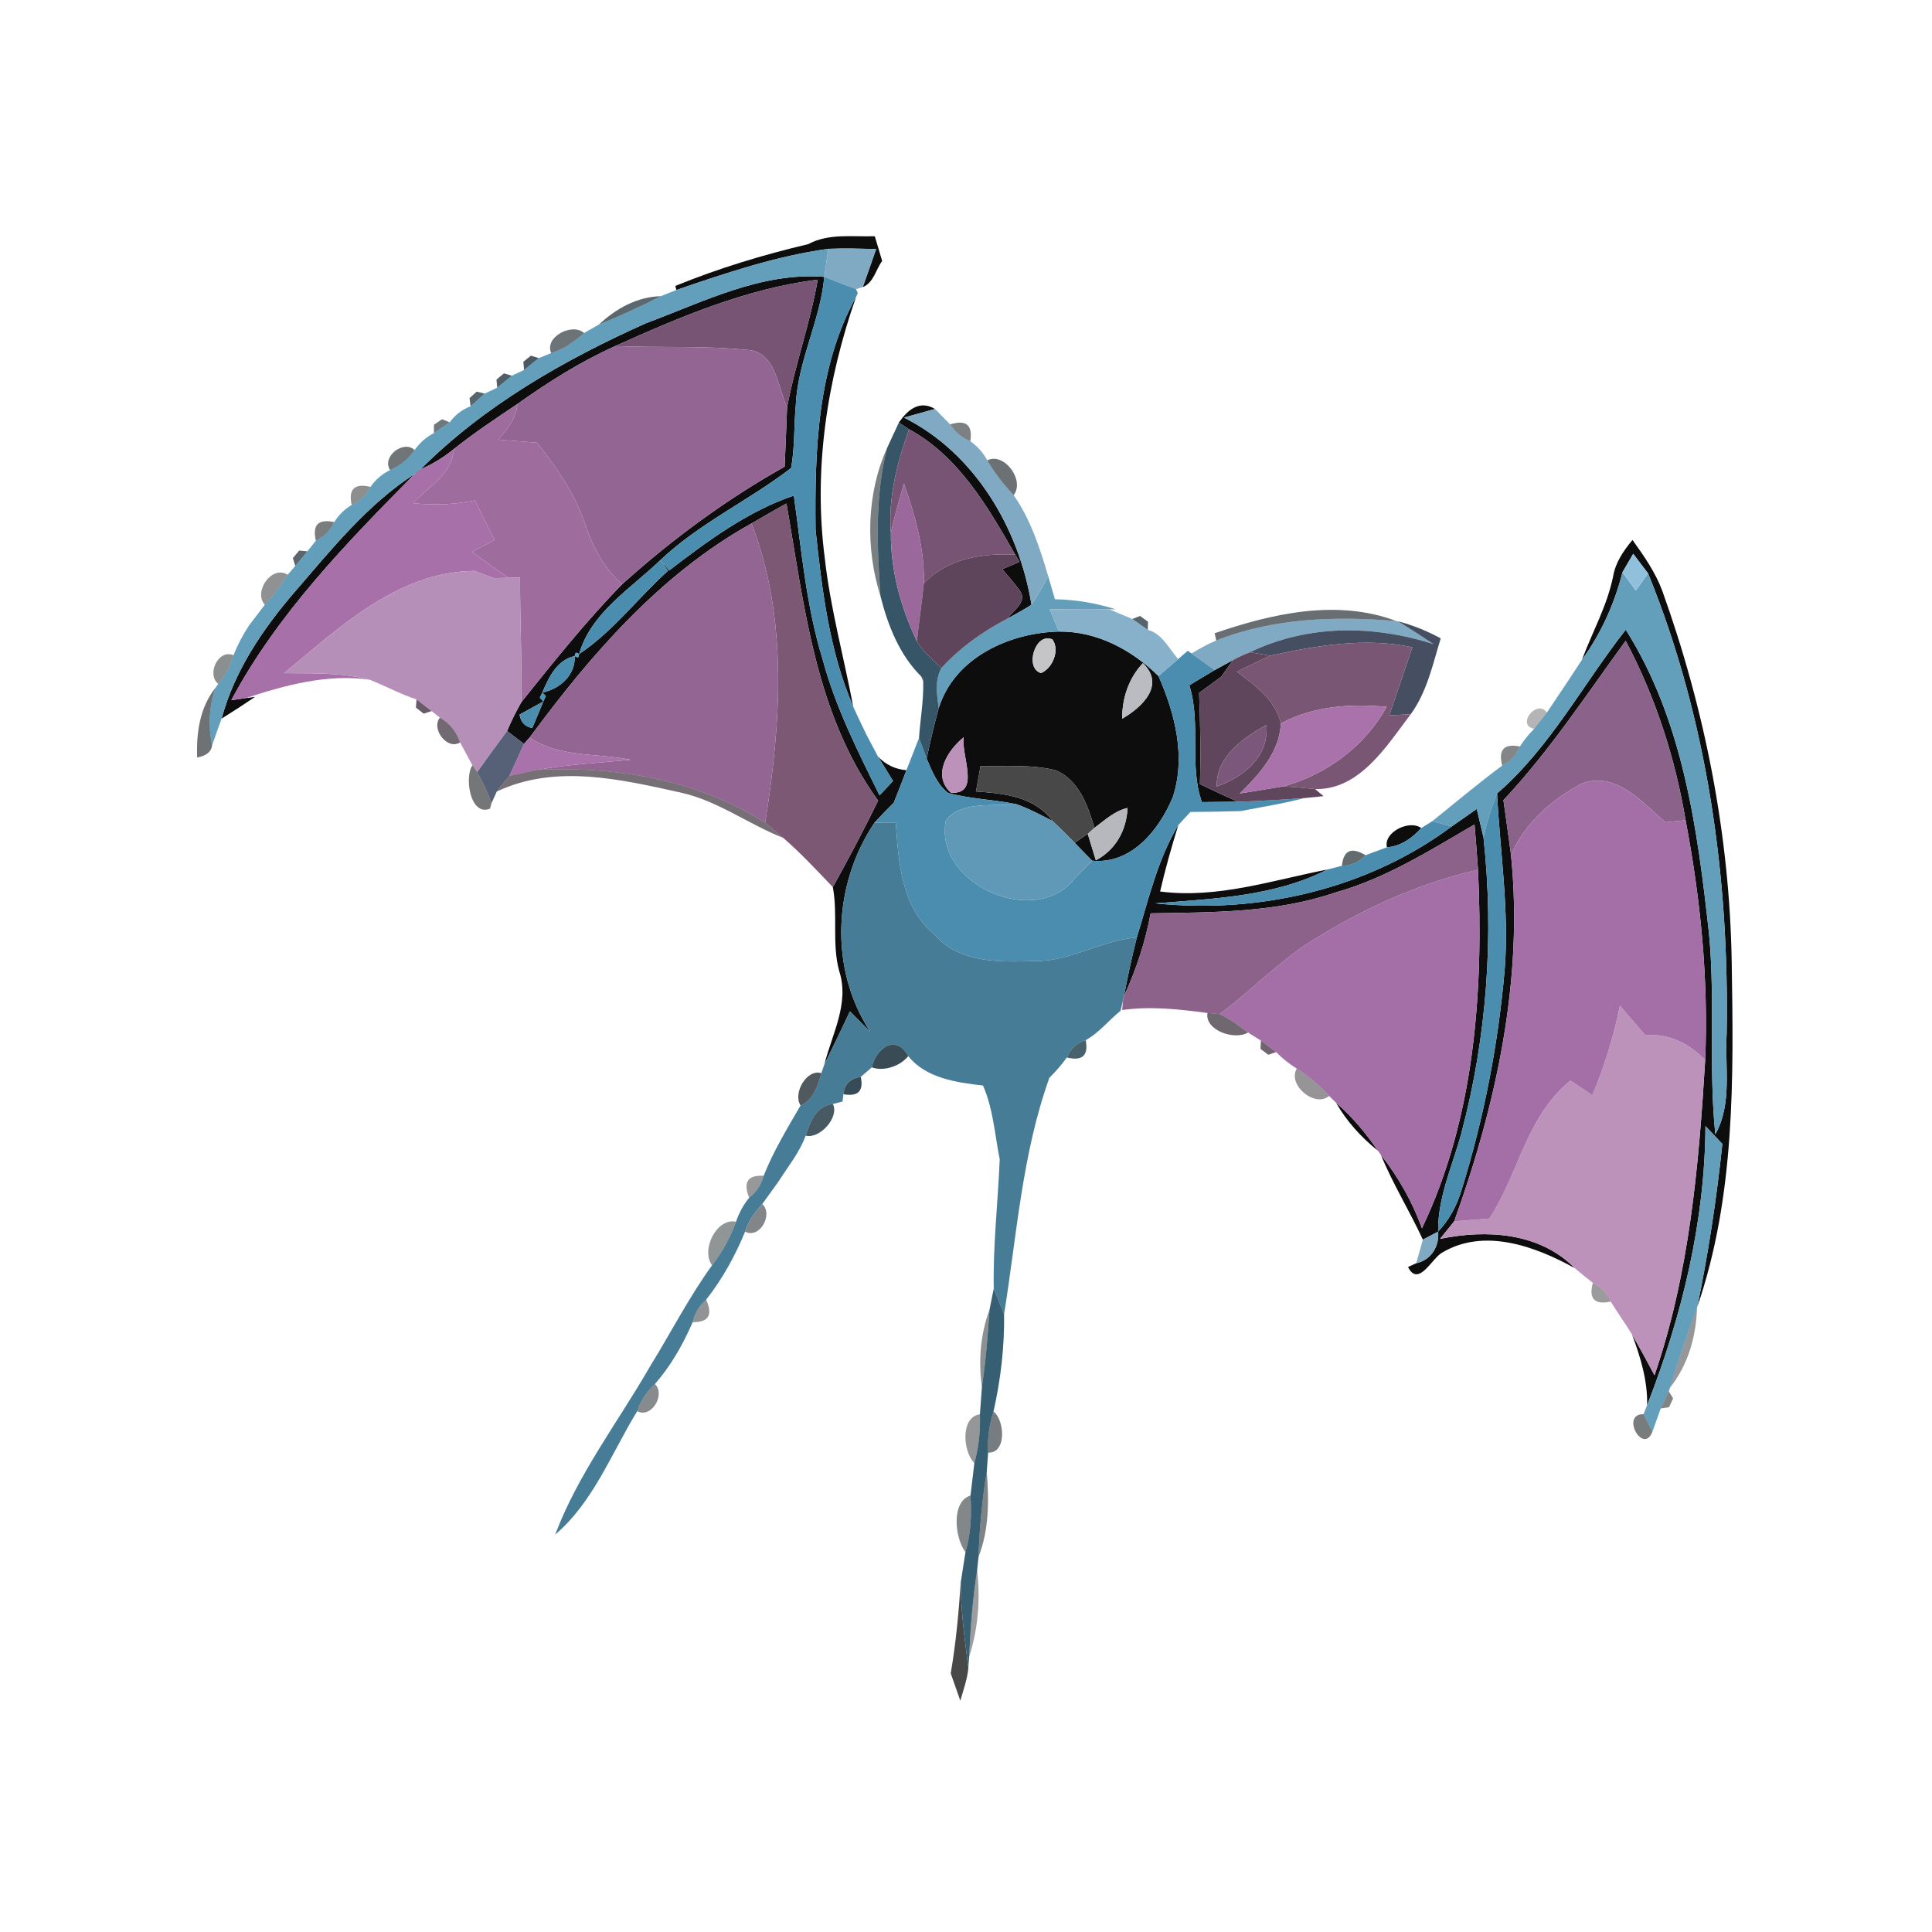 <?xml version="1.0" encoding="UTF-8" ?>
<!DOCTYPE svg PUBLIC "-//W3C//DTD SVG 1.1//EN" "http://www.w3.org/Graphics/SVG/1.1/DTD/svg11.dtd">
<svg width="215pt" height="215pt" viewBox="0 0 215 215" version="1.1" xmlns="http://www.w3.org/2000/svg">
<g id="#0d0d0dff">
<path fill="#0d0d0d" opacity="1.00" d=" M 89.94 27.17 C 92.22 25.94 94.87 26.37 97.35 26.29 C 97.55 26.97 97.96 28.35 98.17 29.04 C 97.46 30.00 97.22 31.47 96.01 31.95 C 96.52 30.54 97.01 29.13 97.50 27.71 C 95.72 27.67 93.94 27.62 92.17 27.69 C 86.36 28.50 80.79 30.38 75.27 32.27 L 75.15 31.82 C 79.95 29.86 84.90 28.36 89.94 27.17 Z" />
<path fill="#0d0d0d" opacity="1.00" d=" M 71.86 35.98 C 78.26 33.60 84.71 30.26 91.73 30.81 C 91.29 35.70 88.78 40.14 88.56 45.07 C 88.34 47.40 88.46 49.77 88.04 52.08 C 83.34 55.70 77.83 58.22 73.48 62.34 C 70.19 65.51 65.77 68.17 64.45 72.78 L 64.08 72.62 L 63.95 73.01 C 61.97 73.44 61.07 75.38 60.35 77.07 L 60.07 77.65 L 60.47 78.06 C 59.81 78.43 58.48 79.16 57.82 79.52 C 57.95 80.36 58.42 80.86 59.23 81.02 C 59.54 80.28 60.16 78.80 60.47 78.06 L 60.74 77.45 L 60.35 77.07 C 62.30 76.68 64.06 75.12 63.95 73.01 L 64.34 73.17 L 64.45 72.78 C 68.24 70.26 70.98 66.54 74.34 63.52 L 73.48 62.34 L 74.47 63.48 C 78.77 60.19 83.17 56.91 88.34 55.15 C 89.20 61.26 89.72 67.46 91.55 73.39 C 92.97 78.69 95.46 83.61 97.88 88.51 C 98.38 87.98 98.88 87.45 99.38 86.91 C 98.96 86.23 98.13 84.88 97.71 84.20 C 98.58 85.11 99.64 85.61 100.87 85.71 C 100.41 86.92 99.95 88.13 99.46 89.33 C 98.73 90.05 98.01 90.79 97.32 91.55 C 92.70 98.42 92.25 107.80 96.84 114.82 C 96.09 114.06 95.33 113.30 94.58 112.55 C 93.66 114.53 92.70 116.49 91.74 118.45 C 92.60 115.04 94.57 111.62 93.38 108.03 C 92.56 104.97 93.26 101.80 92.68 98.72 C 94.44 95.55 96.13 92.36 97.72 89.10 C 90.73 79.47 89.50 67.39 87.52 56.03 C 86.22 56.76 84.92 57.49 83.63 58.25 C 73.49 63.88 65.73 72.87 58.94 82.08 C 58.78 82.26 58.46 82.61 58.31 82.78 C 57.84 82.42 56.90 81.71 56.43 81.35 C 56.90 80.24 57.43 79.17 58.02 78.13 C 61.62 73.65 65.21 69.13 69.23 65.02 C 74.77 60.03 80.81 55.58 87.32 51.93 C 87.42 49.74 87.50 47.54 87.59 45.34 C 88.48 40.54 90.17 35.93 91.00 31.12 C 83.10 32.11 75.67 35.26 68.47 38.51 C 64.60 40.24 61.01 42.52 57.56 44.97 C 55.17 46.57 52.77 48.17 50.52 49.96 C 49.38 50.89 48.14 51.65 46.80 52.23 C 53.86 45.14 62.78 40.05 71.86 35.98 Z" />
<path fill="#0d0d0d" opacity="1.00" d=" M 90.76 58.97 C 90.66 50.20 90.93 40.89 95.27 33.03 C 92.02 42.33 90.51 52.26 91.78 62.08 C 92.40 67.68 93.91 73.12 94.95 78.64 C 92.28 72.45 91.47 65.62 90.76 58.97 Z" />
<path fill="#0d0d0d" opacity="1.00" d=" M 100.03 47.02 C 101.01 45.60 102.33 44.49 104.05 45.51 C 103.19 45.75 101.46 46.23 100.60 46.47 C 108.47 50.41 113.41 58.79 114.79 67.30 C 113.92 67.85 113.01 68.34 112.12 68.84 C 112.75 67.91 114.40 66.98 113.47 65.70 C 112.87 64.87 112.19 64.11 111.53 63.34 C 112.01 63.14 112.98 62.73 113.46 62.52 L 112.97 61.72 C 109.95 56.43 106.69 50.78 101.16 47.77 C 100.88 47.58 100.32 47.21 100.03 47.02 Z" />
<path fill="#0d0d0d" opacity="1.00" d=" M 32.84 65.82 C 36.89 61.13 40.91 56.11 46.15 52.74 C 38.56 60.43 30.87 68.31 25.74 77.92 L 27.33 77.69 L 28.39 77.55 C 27.16 78.38 25.92 79.19 24.66 79.97 C 26.11 74.61 29.26 69.97 32.84 65.82 Z" />
<path fill="#0d0d0d" opacity="1.00" d=" M 179.51 64.17 C 179.77 62.59 180.67 61.29 181.67 60.09 C 182.95 61.87 184.22 63.69 184.99 65.76 C 189.73 78.98 192.48 92.95 192.71 107.01 C 192.92 119.87 193.12 133.11 188.88 145.43 C 190.11 139.44 191.03 133.39 191.67 127.30 C 191.04 126.63 190.42 125.97 189.79 125.31 C 189.73 135.98 187.17 146.48 183.30 156.37 C 183.36 153.65 182.56 151.03 181.62 148.51 C 182.48 150.00 183.31 151.51 184.12 153.04 C 188.00 141.75 189.04 129.81 189.76 117.97 C 190.14 109.01 189.25 100.08 187.58 91.28 C 186.42 84.34 184.22 77.54 180.91 71.31 C 176.52 77.33 172.43 83.59 167.31 89.04 C 167.58 91.07 167.89 93.11 168.15 95.15 C 169.56 108.98 166.50 122.94 161.83 135.91 C 161.43 136.40 160.64 137.38 160.25 137.87 C 165.41 136.80 171.33 137.14 175.24 141.12 C 170.83 138.68 165.12 136.59 160.43 139.43 C 159.32 140.10 157.83 143.27 156.69 141.00 L 157.60 140.58 C 159.26 140.22 160.19 138.70 160.04 137.06 C 161.27 135.75 162.13 134.16 162.64 132.44 C 165.12 124.49 166.72 116.27 167.44 107.98 C 167.98 101.40 166.93 94.86 166.60 88.30 C 172.52 83.17 176.14 76.16 180.92 70.08 C 187.31 80.18 188.91 92.30 190.19 103.94 C 190.89 111.36 190.12 118.82 190.89 126.23 C 192.80 122.81 191.93 118.74 192.15 115.00 C 192.45 97.61 189.99 79.99 183.41 63.82 C 182.99 63.27 182.17 62.17 181.75 61.63 C 181.45 62.14 180.85 63.17 180.55 63.69 C 179.67 67.19 178.17 70.50 176.05 73.42 C 177.20 70.33 178.84 67.43 179.51 64.17 Z" />
<path fill="#0d0d0d" opacity="1.00" d=" M 104.47 78.78 C 106.24 73.16 112.34 70.41 117.84 70.28 C 122.09 70.24 125.95 72.32 128.92 75.23 C 130.76 79.41 131.99 84.23 130.51 88.72 C 128.99 92.36 125.91 96.21 121.53 95.78 C 121.04 95.29 120.08 94.29 119.60 93.80 L 120.14 93.41 C 120.37 93.26 120.82 92.95 121.05 92.80 C 121.28 93.54 121.72 95.01 121.95 95.74 C 124.18 94.56 125.36 92.38 125.48 89.91 C 124.05 90.23 122.94 91.28 121.79 92.13 C 121.06 89.64 120.09 86.86 117.52 85.73 C 114.78 85.04 111.92 85.30 109.12 85.24 C 108.99 85.95 108.74 87.37 108.61 88.08 C 111.74 88.29 115.12 88.63 117.13 91.37 C 115.82 90.68 114.50 89.99 113.10 89.49 C 110.59 88.98 107.99 88.91 105.51 88.25 C 104.29 87.31 103.71 85.79 103.12 84.42 C 103.52 82.52 103.97 80.64 104.47 78.78 M 115.85 74.90 C 117.14 74.37 117.97 72.35 117.12 71.16 C 115.19 70.29 113.98 74.39 115.85 74.90 M 124.88 79.98 C 127.06 78.73 129.74 76.24 127.18 73.80 C 125.60 75.49 124.87 77.69 124.88 79.98 M 105.81 88.21 C 109.19 88.45 106.92 84.07 107.25 82.04 C 105.48 83.47 103.68 86.25 105.81 88.21 Z" />
<path fill="#0d0d0d" opacity="1.00" d=" M 135.17 74.57 C 135.68 74.29 136.69 73.74 137.20 73.46 C 136.88 73.91 136.24 74.82 135.92 75.28 C 135.10 75.90 134.27 76.51 133.44 77.10 C 133.57 80.49 133.64 83.88 133.53 87.26 C 134.93 87.93 136.32 88.59 137.74 89.22 C 136.74 89.23 134.75 89.25 133.75 89.26 C 132.30 85.19 133.69 80.49 132.35 76.26 C 133.29 75.69 134.22 75.12 135.17 74.57 Z" />
<path fill="#0d0d0d" opacity="1.00" d=" M 161.55 91.97 C 162.48 91.33 163.41 90.67 164.34 90.02 C 164.53 90.82 164.90 92.41 165.09 93.20 C 166.28 104.17 165.47 115.35 162.65 126.02 C 161.67 129.67 159.99 133.20 160.04 137.06 C 159.61 137.28 158.76 137.73 158.34 137.95 C 156.87 134.76 155.00 131.76 153.67 128.51 C 155.61 130.98 157.17 133.73 158.24 136.69 C 164.13 124.37 165.11 110.25 164.48 96.79 C 164.37 95.11 164.23 93.43 164.09 91.75 C 159.11 94.65 154.18 97.77 148.58 99.33 C 141.97 101.59 134.94 101.52 128.05 101.64 C 127.45 104.82 126.45 107.91 125.08 110.84 C 125.50 108.65 125.96 106.47 126.51 104.32 C 127.82 100.08 128.82 95.65 131.13 91.81 C 130.37 94.26 129.67 96.72 129.10 99.21 C 135.46 100.03 141.58 97.96 147.73 96.76 C 141.80 99.78 135.07 100.00 128.58 100.53 C 140.11 101.72 152.20 98.93 161.55 91.97 Z" />
<path fill="#0d0d0d" opacity="1.00" d=" M 154.34 94.29 C 153.94 92.60 156.85 91.18 158.16 92.15 C 157.16 93.27 155.88 94.18 154.34 94.29 Z" />
<path fill="#0d0d0d" opacity="1.00" d=" M 148.68 122.72 C 150.47 124.27 152.00 126.09 153.33 128.05 C 151.47 126.56 149.86 124.78 148.68 122.72 Z" />
</g>
<g id="#639ebbff">
<path fill="#639ebb" opacity="1.00" d=" M 75.27 32.27 C 80.79 30.38 86.36 28.50 92.17 27.69 C 92.06 28.47 91.84 30.03 91.73 30.81 C 84.71 30.26 78.26 33.60 71.86 35.98 C 62.78 40.05 53.86 45.14 46.80 52.23 L 46.46 52.47 L 46.15 52.74 C 40.91 56.11 36.89 61.13 32.84 65.82 C 29.26 69.97 26.11 74.61 24.66 79.97 C 24.39 80.70 23.87 82.18 23.61 82.92 C 23.14 80.80 23.28 78.62 23.96 76.56 L 24.29 76.11 C 25.09 75.19 25.64 74.09 25.98 72.92 C 26.43 71.79 26.99 70.72 27.65 69.70 C 27.66 69.68 27.70 69.62 27.72 69.59 C 28.16 69.02 29.03 67.87 29.47 67.30 C 30.43 66.27 31.27 65.15 32.01 63.96 C 32.22 63.71 32.65 63.23 32.86 62.98 C 33.20 62.57 33.87 61.76 34.21 61.35 C 34.44 61.05 34.91 60.47 35.15 60.17 C 36.08 59.73 36.77 59.04 37.20 58.10 C 37.69 57.31 38.33 56.67 39.13 56.20 C 40.07 55.77 40.77 55.10 41.23 54.18 C 41.79 53.37 42.52 52.75 43.41 52.31 C 44.51 51.84 45.48 51.09 46.14 50.08 C 46.71 49.27 47.43 48.64 48.29 48.19 C 48.73 47.89 49.60 47.29 50.04 47.00 C 50.65 46.17 51.42 45.57 52.37 45.21 C 52.76 44.86 53.55 44.15 53.94 43.80 C 54.29 43.63 54.98 43.31 55.33 43.14 C 55.74 42.81 56.55 42.14 56.96 41.81 C 57.30 41.65 57.98 41.33 58.32 41.17 C 58.73 40.84 59.55 40.18 59.96 39.85 C 60.30 39.71 60.99 39.43 61.34 39.29 C 62.74 38.89 63.92 38.01 65.00 37.06 C 65.42 36.82 66.25 36.35 66.66 36.11 C 69.00 35.17 71.29 34.11 73.54 32.96 C 73.97 32.79 74.84 32.44 75.27 32.27 Z" />
<path fill="#639ebb" opacity="1.00" d=" M 116.65 64.12 C 116.90 64.98 117.15 65.83 117.40 66.69 C 119.70 66.72 121.96 67.12 124.16 67.80 L 123.42 67.80 C 121.22 67.76 119.02 67.79 116.82 67.81 C 117.08 68.42 117.59 69.66 117.84 70.28 C 112.34 70.41 106.24 73.16 104.47 78.78 C 104.25 77.29 104.01 75.74 104.76 74.35 C 106.84 72.07 109.38 70.26 112.12 68.84 C 113.01 68.34 113.92 67.85 114.79 67.30 C 115.46 66.27 116.08 65.21 116.65 64.12 Z" />
<path fill="#639ebb" opacity="1.00" d=" M 176.05 73.42 C 178.17 70.50 179.67 67.19 180.55 63.69 C 180.92 64.20 181.66 65.22 182.04 65.72 C 182.38 65.25 183.06 64.30 183.41 63.82 C 189.99 79.99 192.45 97.61 192.15 115.00 C 191.93 118.74 192.80 122.81 190.89 126.23 C 190.12 118.82 190.89 111.36 190.19 103.94 C 188.91 92.30 187.31 80.18 180.92 70.08 C 176.14 76.16 172.52 83.17 166.60 88.30 C 165.95 89.89 165.46 91.53 165.09 93.20 C 164.90 92.41 164.53 90.82 164.34 90.02 C 163.41 90.67 162.48 91.33 161.55 91.97 C 161.01 91.82 159.92 91.54 159.38 91.39 C 161.97 89.32 164.50 87.17 167.17 85.20 C 168.08 84.73 168.74 84.02 169.14 83.07 C 169.60 82.36 170.13 81.71 170.73 81.10 C 171.08 80.65 171.80 79.74 172.15 79.29 C 172.95 78.07 173.78 76.88 174.58 75.66 C 174.60 75.62 174.64 75.56 174.67 75.52 C 175.01 75.00 175.70 73.95 176.05 73.42 Z" />
<path fill="#639ebb" opacity="1.00" d=" M 189.79 125.31 C 190.42 125.97 191.04 126.63 191.67 127.30 C 191.03 133.39 190.11 139.44 188.88 145.43 L 188.85 145.53 C 187.76 148.45 186.74 151.39 185.87 154.39 L 185.70 154.82 C 185.48 155.30 185.03 156.26 184.81 156.74 C 184.58 157.39 184.11 158.69 183.88 159.34 C 183.64 158.84 183.15 157.86 182.90 157.37 L 183.30 156.37 C 187.17 146.48 189.73 135.98 189.79 125.31 Z" />
</g>
<g id="#80aac3ff">
<path fill="#80aac3" opacity="1.00" d=" M 92.17 27.69 C 93.94 27.62 95.72 27.67 97.50 27.71 C 97.01 29.13 96.52 30.54 96.01 31.95 L 95.26 32.17 C 94.08 31.73 92.90 31.28 91.73 30.81 C 91.84 30.03 92.06 28.47 92.17 27.69 Z" />
<path fill="#80aac3" opacity="1.00" d=" M 100.60 46.47 C 101.46 46.23 103.19 45.75 104.05 45.51 C 104.47 45.94 105.32 46.80 105.74 47.23 C 106.29 48.08 107.04 48.71 107.98 49.10 C 108.77 49.66 109.40 50.37 109.87 51.23 C 110.67 52.65 111.70 53.91 112.80 55.10 C 114.69 57.78 115.72 61.00 116.65 64.12 C 116.08 65.21 115.46 66.27 114.79 67.30 C 113.41 58.79 108.47 50.41 100.60 46.47 Z" />
<path fill="#80aac3" opacity="1.00" d=" M 135.35 71.27 C 141.72 68.76 148.64 68.55 155.38 69.11 L 155.57 69.14 C 156.91 69.96 158.23 70.81 159.54 71.69 C 152.85 69.53 145.53 69.48 139.11 72.58 C 138.45 72.83 137.81 73.13 137.20 73.46 C 136.69 73.74 135.68 74.29 135.17 74.57 C 134.53 74.11 133.24 73.18 132.60 72.72 C 133.48 72.17 134.40 71.68 135.35 71.27 Z" />
<path fill="#80aac3" opacity="1.00" d=" M 158.34 137.95 C 158.76 137.73 159.61 137.28 160.04 137.06 C 160.19 138.70 159.26 140.22 157.60 140.58 C 157.79 139.92 158.16 138.61 158.34 137.95 Z" />
</g>
<g id="#4b8dafff">
<path fill="#4b8daf" opacity="1.00" d=" M 91.73 30.81 C 92.90 31.28 94.08 31.73 95.26 32.17 L 95.46 32.62 L 95.27 33.03 C 90.93 40.89 90.66 50.20 90.76 58.97 C 91.47 65.62 92.28 72.45 94.95 78.64 L 95.35 79.51 C 95.36 79.55 95.40 79.63 95.42 79.67 L 96.30 81.51 L 96.35 81.62 L 96.40 81.72 C 96.73 82.34 97.38 83.58 97.71 84.20 C 98.13 84.88 98.96 86.23 99.38 86.91 C 98.88 87.45 98.38 87.98 97.88 88.51 C 95.46 83.61 92.97 78.69 91.55 73.39 C 89.72 67.46 89.20 61.26 88.34 55.15 C 83.17 56.91 78.77 60.19 74.47 63.48 L 73.48 62.34 C 77.83 58.22 83.34 55.70 88.04 52.08 C 88.46 49.77 88.34 47.40 88.56 45.07 C 88.78 40.14 91.29 35.70 91.73 30.81 Z" />
<path fill="#4b8daf" opacity="1.00" d=" M 64.45 72.78 C 65.77 68.17 70.19 65.51 73.48 62.34 L 74.34 63.52 C 70.98 66.54 68.24 70.26 64.45 72.78 Z" />
<path fill="#4b8daf" opacity="1.00" d=" M 60.35 77.07 C 61.07 75.38 61.97 73.44 63.95 73.01 C 64.06 75.12 62.30 76.68 60.35 77.07 Z" />
<path fill="#4b8daf" opacity="1.00" d=" M 131.11 73.34 C 131.38 73.11 131.91 72.65 132.18 72.42 L 132.60 72.72 C 133.24 73.18 134.53 74.11 135.17 74.57 C 134.22 75.12 133.29 75.69 132.35 76.26 C 133.69 80.49 132.30 85.19 133.75 89.26 C 134.75 89.25 136.74 89.23 137.74 89.22 C 140.20 89.16 142.65 88.98 145.10 88.82 C 142.79 89.44 140.42 89.80 138.07 90.26 C 136.20 90.31 134.33 90.35 132.47 90.36 C 132.13 90.72 131.47 91.45 131.13 91.81 C 128.82 95.65 127.82 100.08 126.51 104.32 C 122.55 104.64 119.05 107.05 115.02 106.95 C 111.16 107.07 106.70 107.18 103.96 103.96 C 100.28 100.92 99.99 95.92 99.69 91.53 C 99.10 91.53 97.91 91.54 97.32 91.55 C 98.01 90.79 98.73 90.05 99.46 89.33 C 99.95 88.13 100.41 86.92 100.87 85.71 C 101.22 84.81 101.92 83.02 102.27 82.13 C 102.48 82.70 102.91 83.84 103.12 84.42 C 103.71 85.79 104.29 87.31 105.51 88.25 C 107.99 88.91 110.59 88.98 113.10 89.49 C 110.53 89.78 107.15 89.07 105.27 91.24 C 103.82 98.38 115.28 103.43 119.64 97.71 C 120.11 97.23 121.05 96.26 121.53 95.78 C 125.91 96.21 128.99 92.36 130.51 88.72 C 131.99 84.23 130.76 79.41 128.92 75.23 C 129.47 74.75 130.57 73.81 131.11 73.34 Z" />
<path fill="#4b8daf" opacity="1.00" d=" M 57.82 79.52 C 58.48 79.16 59.81 78.43 60.47 78.06 C 60.16 78.80 59.54 80.28 59.23 81.02 C 58.42 80.86 57.95 80.36 57.82 79.52 Z" />
<path fill="#4b8daf" opacity="1.00" d=" M 165.09 93.20 C 165.46 91.53 165.95 89.89 166.60 88.30 C 166.93 94.86 167.98 101.40 167.44 107.98 C 166.72 116.27 165.12 124.49 162.64 132.44 C 162.13 134.16 161.27 135.75 160.04 137.06 C 159.99 133.20 161.67 129.67 162.65 126.02 C 165.47 115.35 166.28 104.17 165.09 93.20 Z" />
<path fill="#4b8daf" opacity="1.00" d=" M 158.16 92.15 C 158.47 91.96 159.08 91.58 159.38 91.39 C 159.92 91.54 161.01 91.82 161.55 91.97 C 152.20 98.93 140.11 101.72 128.58 100.53 C 135.07 100.00 141.80 99.78 147.73 96.76 C 148.13 96.66 148.93 96.46 149.33 96.35 C 150.37 96.33 151.24 95.94 151.96 95.17 C 152.55 94.95 153.74 94.51 154.34 94.29 C 155.88 94.18 157.16 93.27 158.16 92.15 Z" />
</g>
<g id="#775473ff">
<path fill="#775473" opacity="1.00" d=" M 68.47 38.51 C 75.67 35.26 83.10 32.11 91.00 31.12 C 90.17 35.93 88.48 40.54 87.59 45.34 C 86.54 43.00 86.32 38.98 83.00 38.93 C 78.17 38.44 73.31 38.72 68.47 38.51 Z" />
</g>
<g id="#162831b2">
<path fill="#162831" opacity="0.70" d=" M 66.66 36.11 C 68.55 34.34 70.89 33.03 73.54 32.96 C 71.29 34.11 69.00 35.17 66.66 36.11 Z" />
</g>
<g id="#1420269e">
<path fill="#142026" opacity="0.62" d=" M 61.34 39.29 C 60.54 37.51 63.67 35.87 65.00 37.06 C 63.92 38.01 62.74 38.89 61.34 39.29 Z" />
</g>
<g id="#936593ff">
<path fill="#936593" opacity="1.00" d=" M 57.56 44.97 C 61.01 42.52 64.60 40.24 68.47 38.51 C 73.31 38.72 78.17 38.44 83.00 38.93 C 86.32 38.98 86.54 43.00 87.59 45.34 C 87.50 47.54 87.42 49.74 87.32 51.93 C 80.81 55.58 74.77 60.03 69.23 65.02 C 67.11 63.17 65.90 60.66 65.01 58.05 C 63.88 54.79 61.89 51.94 59.75 49.26 C 58.33 49.15 56.91 49.04 55.48 48.93 C 56.41 47.75 57.49 46.58 57.56 44.97 Z" />
</g>
<g id="#20333ecf">
<path fill="#20333e" opacity="0.81" d=" M 58.24 40.26 L 59.08 39.58 L 59.96 39.85 C 59.55 40.18 58.73 40.84 58.32 41.17 L 58.24 40.26 Z" />
</g>
<g id="#20313ac7">
<path fill="#20313a" opacity="0.78" d=" M 55.25 42.24 L 56.08 41.55 L 56.96 41.81 C 56.55 42.14 55.74 42.81 55.33 43.14 L 55.25 42.24 Z" />
</g>
<g id="#22353fc1">
<path fill="#22353f" opacity="0.76" d=" M 52.25 44.30 L 53.05 43.58 L 53.94 43.80 C 53.55 44.15 52.76 44.86 52.37 45.21 L 52.25 44.30 Z" />
</g>
<g id="#9e6c9dff">
<path fill="#9e6c9d" opacity="1.00" d=" M 50.52 49.96 C 52.77 48.17 55.17 46.57 57.56 44.97 C 57.49 46.58 56.41 47.75 55.48 48.93 C 56.91 49.04 58.33 49.15 59.75 49.26 C 61.89 51.94 63.88 54.79 65.01 58.05 C 65.90 60.66 67.11 63.17 69.23 65.02 C 65.21 69.13 61.62 73.65 58.02 78.13 C 58.08 73.51 57.87 68.89 57.87 64.27 C 57.55 64.28 56.91 64.29 56.59 64.30 C 55.20 63.37 53.85 62.38 52.51 61.40 C 53.35 60.96 54.20 60.53 55.04 60.10 C 54.31 58.63 53.58 57.16 52.85 55.69 C 50.58 56.15 48.26 56.25 45.96 55.99 C 47.69 54.17 50.32 52.75 50.52 49.96 Z" />
</g>
<g id="#18252d9f">
<path fill="#18252d" opacity="0.62" d=" M 48.29 47.27 L 49.19 46.65 L 50.04 47.00 C 49.60 47.29 48.73 47.89 48.29 48.19 L 48.29 47.27 Z" />
</g>
<g id="#10161989">
<path fill="#101619" opacity="0.54" d=" M 105.74 47.23 C 107.52 46.67 108.26 47.30 107.98 49.10 C 107.04 48.71 106.29 48.08 105.74 47.23 Z" />
</g>
<g id="#2e4f61f5">
<path fill="#2e4f61" opacity="0.96" d=" M 98.72 49.85 C 99.04 49.14 99.70 47.73 100.03 47.02 C 100.32 47.21 100.88 47.58 101.16 47.77 C 99.85 51.47 98.83 55.32 99.14 59.28 C 99.11 63.48 100.24 67.60 102.04 71.36 C 102.69 72.56 103.82 73.39 104.76 74.35 C 104.01 75.74 104.25 77.29 104.47 78.78 C 103.97 80.64 103.52 82.52 103.12 84.42 C 102.91 83.84 102.48 82.70 102.27 82.13 C 102.41 80.03 102.80 77.94 102.74 75.83 L 102.75 75.52 L 102.51 75.27 C 100.09 72.88 98.80 69.58 97.98 66.33 C 97.60 60.84 97.34 55.23 98.72 49.85 Z" />
</g>
<g id="#775474ff">
<path fill="#775474" opacity="1.00" d=" M 101.16 47.77 C 106.69 50.78 109.95 56.43 112.97 61.72 C 109.27 61.55 105.48 62.13 102.81 64.91 C 102.90 61.08 101.84 57.37 100.59 53.79 C 100.08 55.61 99.55 57.43 99.14 59.28 C 98.83 55.32 99.85 51.47 101.16 47.77 Z" />
</g>
<g id="#111a1f98">
<path fill="#111a1f" opacity="0.60" d=" M 43.41 52.31 C 42.44 50.85 44.89 48.90 46.14 50.08 C 45.48 51.09 44.51 51.84 43.41 52.31 Z" />
</g>
<g id="#0a141889">
<path fill="#0a1418" opacity="0.54" d=" M 97.98 66.33 C 96.30 61.04 96.42 54.94 98.72 49.85 C 97.34 55.23 97.60 60.84 97.98 66.33 Z" />
</g>
<g id="#a870a9ff">
<path fill="#a870a9" opacity="1.00" d=" M 46.80 52.23 C 48.14 51.65 49.38 50.89 50.52 49.96 C 50.32 52.75 47.69 54.17 45.96 55.99 C 48.26 56.25 50.58 56.15 52.85 55.69 C 53.58 57.16 54.31 58.63 55.04 60.10 C 54.20 60.53 53.35 60.96 52.51 61.40 C 53.85 62.38 55.20 63.37 56.59 64.30 C 56.18 64.31 55.38 64.33 54.97 64.34 C 54.25 64.08 53.52 63.81 52.81 63.53 C 44.26 63.62 37.80 69.81 31.62 74.91 C 34.80 74.94 38.03 74.83 41.13 75.64 C 36.40 74.97 31.79 76.24 27.33 77.69 L 25.74 77.92 C 30.87 68.31 38.56 60.43 46.15 52.74 L 46.49 52.50 L 46.80 52.23 Z" />
</g>
<g id="#1a2228a4">
<path fill="#1a2228" opacity="0.64" d=" M 109.87 51.23 C 111.75 50.28 114.09 53.47 112.80 55.10 C 111.70 53.91 110.67 52.65 109.87 51.23 Z" />
</g>
<g id="#2e293aff">
<path fill="#2e293a" opacity="1.00" d=" M 46.46 52.47 L 46.80 52.23 L 46.49 52.50 L 46.15 52.74 L 46.46 52.47 Z" />
</g>
<g id="#03050573">
<path fill="#030505" opacity="0.45" d=" M 39.13 56.20 C 38.76 54.42 39.46 53.75 41.23 54.18 C 40.77 55.10 40.07 55.77 39.13 56.20 Z" />
</g>
<g id="#9a689bff">
<path fill="#9a689b" opacity="1.00" d=" M 100.59 53.79 C 101.84 57.37 102.90 61.08 102.81 64.91 C 102.60 67.07 102.25 69.21 102.04 71.36 C 100.24 67.60 99.11 63.48 99.14 59.28 C 99.55 57.43 100.08 55.61 100.59 53.79 Z" />
</g>
<g id="#7c5875ff">
<path fill="#7c5875" opacity="1.00" d=" M 83.63 58.25 C 84.92 57.49 86.22 56.76 87.52 56.03 C 89.50 67.39 90.73 79.47 97.72 89.10 C 96.13 92.36 94.44 95.55 92.68 98.72 C 90.89 96.85 89.12 94.94 87.16 93.24 C 86.50 92.66 85.83 92.10 85.15 91.56 C 86.90 80.56 87.74 68.84 83.63 58.25 Z" />
</g>
<g id="#06090b87">
<path fill="#06090b" opacity="0.53" d=" M 35.15 60.17 C 34.74 58.41 35.42 57.72 37.20 58.10 C 36.77 59.04 36.08 59.73 35.15 60.17 Z" />
</g>
<g id="#926592ff">
<path fill="#926592" opacity="1.00" d=" M 58.94 82.08 C 65.73 72.87 73.49 63.88 83.63 58.25 C 87.74 68.84 86.90 80.56 85.15 91.56 C 77.69 86.77 68.54 85.25 59.80 85.67 C 63.23 85.06 66.72 84.89 70.18 84.55 C 66.43 83.78 62.24 84.33 58.94 82.08 Z" />
</g>
<g id="#1d2d36b9">
<path fill="#1d2d36" opacity="0.73" d=" M 33.29 61.27 L 34.21 61.35 C 33.87 61.76 33.20 62.57 32.86 62.98 L 32.59 62.11 L 33.29 61.27 Z" />
</g>
<g id="#5e455bff">
<path fill="#5e455b" opacity="1.00" d=" M 102.81 64.91 C 105.48 62.13 109.27 61.55 112.97 61.72 L 113.46 62.52 C 112.98 62.73 112.01 63.14 111.53 63.34 C 112.19 64.11 112.87 64.87 113.47 65.70 C 114.40 66.98 112.75 67.91 112.12 68.84 C 109.38 70.26 106.84 72.07 104.76 74.35 C 103.82 73.39 102.69 72.56 102.04 71.36 C 102.25 69.21 102.60 67.07 102.81 64.91 Z" />
</g>
<g id="#91c0dcff">
<path fill="#91c0dc" opacity="1.00" d=" M 180.55 63.69 C 180.85 63.17 181.45 62.14 181.75 61.63 C 182.17 62.17 182.99 63.27 183.41 63.82 C 183.06 64.30 182.38 65.25 182.04 65.72 C 181.66 65.22 180.92 64.20 180.55 63.69 Z" />
</g>
<g id="#b68fb9ff">
<path fill="#b68fb9" opacity="1.00" d=" M 31.62 74.91 C 37.80 69.81 44.26 63.62 52.81 63.53 C 53.52 63.81 54.25 64.08 54.97 64.34 C 55.38 64.33 56.18 64.31 56.59 64.30 C 56.91 64.29 57.55 64.28 57.87 64.27 C 57.87 68.89 58.08 73.51 58.02 78.13 C 57.43 79.17 56.90 80.24 56.43 81.35 C 55.30 82.86 54.20 84.39 53.11 85.92 C 52.97 85.73 52.71 85.35 52.57 85.16 C 52.23 84.53 51.54 83.26 51.20 82.62 C 50.83 81.44 50.03 80.46 48.95 79.86 C 48.72 79.68 48.26 79.31 48.03 79.13 C 47.61 78.81 46.77 78.16 46.35 77.83 C 44.55 77.25 42.89 76.33 41.13 75.64 C 38.03 74.83 34.80 74.94 31.62 74.91 Z" />
</g>
<g id="#080d0f73">
<path fill="#080d0f" opacity="0.45" d=" M 29.47 67.30 C 28.15 65.86 30.26 62.83 32.01 63.96 C 31.27 65.15 30.43 66.27 29.47 67.30 Z" />
</g>
<g id="#87b1cbff">
<path fill="#87b1cb" opacity="1.00" d=" M 116.82 67.81 C 119.02 67.79 121.22 67.76 123.42 67.80 C 124.06 68.07 125.36 68.61 126.01 68.88 C 126.44 69.18 127.30 69.79 127.73 70.09 C 129.35 70.52 130.08 72.19 131.11 73.34 C 130.57 73.81 129.47 74.75 128.92 75.23 C 125.95 72.32 122.09 70.24 117.84 70.28 C 117.59 69.66 117.08 68.42 116.82 67.81 Z" />
</g>
<g id="#1b2429a9">
<path fill="#1b2429" opacity="0.66" d=" M 135.17 70.47 C 141.58 68.27 148.80 66.63 155.38 69.11 C 148.64 68.55 141.72 68.76 135.35 71.27 L 135.17 70.47 Z" />
</g>
<g id="#01010262">
<path fill="#010102" opacity="0.38" d=" M 27.65 69.70 C 27.66 69.68 27.70 69.62 27.72 69.59 C 27.70 69.62 27.66 69.68 27.65 69.70 Z" />
</g>
<g id="#374853d6">
<path fill="#374853" opacity="0.84" d=" M 126.01 68.88 L 126.87 68.55 L 127.75 69.18 L 127.73 70.09 C 127.30 69.79 126.44 69.18 126.01 68.88 Z" />
</g>
<g id="#3d475af1">
<path fill="#3d475a" opacity="0.95" d=" M 155.57 69.14 C 157.23 69.57 158.82 70.22 160.33 71.04 C 159.44 73.93 158.81 76.99 156.99 79.48 C 156.39 79.52 155.19 79.58 154.60 79.61 C 155.46 77.09 156.33 74.57 157.17 72.03 C 151.87 70.91 146.53 71.84 141.33 72.97 L 139.11 72.58 C 145.53 69.48 152.85 69.53 159.54 71.69 C 158.23 70.81 156.91 69.96 155.57 69.14 Z" />
</g>
<g id="#c5c5c8ff">
<path fill="#c5c5c8" opacity="1.00" d=" M 115.85 74.90 C 113.98 74.39 115.19 70.29 117.12 71.16 C 117.97 72.35 117.14 74.37 115.85 74.90 Z" />
</g>
<g id="#795674ff">
<path fill="#795674" opacity="1.00" d=" M 141.33 72.97 C 146.53 71.84 151.87 70.91 157.17 72.03 C 156.33 74.57 155.46 77.09 154.60 79.61 C 155.19 79.58 156.39 79.52 156.99 79.48 C 154.32 83.00 151.31 87.93 146.35 87.81 C 145.18 87.69 144.01 87.58 142.83 87.51 C 147.66 86.19 151.86 83.04 154.32 78.66 C 150.30 78.28 146.17 78.57 142.54 80.50 C 141.91 77.85 139.68 76.28 137.63 74.75 C 138.86 74.15 140.09 73.54 141.33 72.97 Z" />
</g>
<g id="#4da5c8ff">
<path fill="#4da5c8" opacity="1.00" d=" M 64.08 72.62 L 64.45 72.78 L 64.34 73.17 L 63.95 73.01 L 64.08 72.62 Z" />
</g>
<g id="#8b6289ff">
<path fill="#8b6289" opacity="1.00" d=" M 167.31 89.04 C 172.43 83.59 176.52 77.33 180.91 71.31 C 184.22 77.54 186.42 84.34 187.58 91.28 C 187.01 91.33 185.88 91.45 185.32 91.50 C 182.77 89.30 179.88 85.85 176.10 87.16 C 172.74 88.92 169.67 91.60 168.15 95.15 C 167.89 93.11 167.58 91.07 167.31 89.04 Z" />
</g>
<g id="#0b111578">
<path fill="#0b1115" opacity="0.47" d=" M 24.29 76.11 C 22.95 75.05 24.30 72.17 25.98 72.92 C 25.64 74.09 25.09 75.19 24.29 76.11 Z" />
</g>
<g id="#60465cff">
<path fill="#60465c" opacity="1.00" d=" M 137.20 73.46 C 137.81 73.13 138.45 72.83 139.11 72.58 L 141.33 72.97 C 140.09 73.54 138.86 74.15 137.63 74.75 C 139.68 76.28 141.91 77.85 142.54 80.50 C 142.38 83.76 140.15 86.13 137.98 88.30 C 139.60 88.03 141.21 87.77 142.83 87.51 C 144.01 87.58 145.18 87.69 146.35 87.81 L 147.29 88.60 C 146.75 88.65 145.65 88.76 145.10 88.82 C 142.65 88.98 140.20 89.16 137.74 89.22 C 136.32 88.59 134.93 87.93 133.53 87.26 C 133.64 83.88 133.57 80.49 133.44 77.10 C 134.27 76.51 135.10 75.90 135.92 75.28 C 136.24 74.82 136.88 73.91 137.20 73.46 M 135.40 87.52 C 138.43 86.48 141.22 84.18 140.94 80.67 C 138.34 82.12 135.34 84.18 135.40 87.52 Z" />
</g>
<g id="#020303a1">
<path fill="#020303" opacity="0.63" d=" M 102.51 75.27 L 102.75 75.52 L 102.74 75.83 C 102.68 75.69 102.57 75.41 102.51 75.27 Z" />
</g>
<g id="#bbbcc2ff">
<path fill="#bbbcc2" opacity="1.00" d=" M 124.88 79.98 C 124.87 77.69 125.60 75.49 127.18 73.80 C 129.74 76.24 127.06 78.73 124.88 79.98 Z" />
</g>
<g id="#06090b96">
<path fill="#06090b" opacity="0.59" d=" M 174.58 75.66 C 174.60 75.62 174.64 75.56 174.67 75.52 C 174.64 75.56 174.60 75.62 174.58 75.66 Z" />
</g>
<g id="#0f151999">
<path fill="#0f1519" opacity="0.60" d=" M 21.94 84.30 C 21.84 81.57 22.22 78.76 23.96 76.56 C 23.28 78.62 23.14 80.80 23.61 82.92 C 23.53 83.65 22.97 84.11 21.94 84.30 Z" />
</g>
<g id="#4397b8ff">
<path fill="#4397b8" opacity="1.00" d=" M 60.07 77.65 L 60.35 77.07 L 60.74 77.45 L 60.47 78.06 L 60.07 77.65 Z" />
</g>
<g id="#3d303ec8">
<path fill="#3d303e" opacity="0.78" d=" M 46.35 77.83 C 46.77 78.16 47.61 78.81 48.03 79.13 L 47.15 79.42 L 46.29 78.75 L 46.35 77.83 Z" />
</g>
<g id="#060a0cb0">
<path fill="#060a0c" opacity="0.69" d=" M 95.35 79.51 C 95.36 79.55 95.40 79.63 95.42 79.67 C 95.40 79.63 95.36 79.55 95.35 79.51 Z" />
</g>
<g id="#aa72aaff">
<path fill="#aa72aa" opacity="1.00" d=" M 142.54 80.50 C 146.17 78.57 150.30 78.28 154.32 78.66 C 151.86 83.04 147.66 86.19 142.83 87.51 C 141.21 87.77 139.60 88.03 137.98 88.30 C 140.15 86.13 142.38 83.76 142.54 80.50 Z" />
<path fill="#aa72aa" opacity="1.00" d=" M 58.31 82.78 C 58.46 82.61 58.78 82.26 58.94 82.08 C 62.24 84.33 66.43 83.78 70.18 84.55 C 66.72 84.89 63.23 85.06 59.80 85.67 C 59.02 85.84 57.46 86.18 56.68 86.35 C 57.23 85.17 57.77 83.98 58.31 82.78 Z" />
</g>
<g id="#0102024a">
<path fill="#010202" opacity="0.29" d=" M 170.73 81.10 C 168.68 80.73 171.01 77.73 172.15 79.29 C 171.80 79.74 171.08 80.65 170.73 81.10 Z" />
</g>
<g id="#332733af">
<path fill="#332733" opacity="0.69" d=" M 48.95 79.86 C 50.03 80.46 50.83 81.44 51.20 82.62 C 49.77 83.52 47.95 81.12 48.95 79.86 Z" />
</g>
<g id="#040608a9">
<path fill="#040608" opacity="0.66" d=" M 96.30 81.51 C 96.32 81.56 96.37 81.67 96.40 81.72 L 96.35 81.62 L 96.30 81.51 Z" />
</g>
<g id="#7c577cff">
<path fill="#7c577c" opacity="1.00" d=" M 135.40 87.52 C 135.34 84.18 138.34 82.12 140.94 80.67 C 141.22 84.18 138.43 86.48 135.40 87.52 Z" />
</g>
<g id="#566077ff">
<path fill="#566077" opacity="1.00" d=" M 53.11 85.92 C 54.20 84.39 55.30 82.86 56.43 81.35 C 56.90 81.71 57.84 82.42 58.31 82.78 C 57.77 83.98 57.23 85.17 56.68 86.35 C 56.19 86.91 55.72 87.49 55.28 88.09 L 54.69 89.40 C 54.29 88.18 53.73 87.03 53.11 85.92 Z" />
</g>
<g id="#bc92bbff">
<path fill="#bc92bb" opacity="1.00" d=" M 105.81 88.21 C 103.68 86.25 105.48 83.47 107.25 82.04 C 106.92 84.07 109.19 88.45 105.81 88.21 Z" />
<path fill="#bc92bb" opacity="1.00" d=" M 180.27 111.92 C 181.21 113.02 182.15 114.12 183.11 115.21 C 185.73 114.98 187.98 116.12 189.76 117.97 C 189.04 129.81 188.00 141.75 184.12 153.04 C 183.31 151.51 182.48 150.00 181.62 148.51 C 180.87 147.27 180.00 146.09 179.25 144.85 C 178.81 143.93 178.15 143.24 177.26 142.76 C 176.57 142.23 175.89 141.68 175.24 141.12 C 171.33 137.14 165.41 136.80 160.25 137.87 C 160.64 137.38 161.43 136.40 161.83 135.91 C 162.80 135.83 164.76 135.68 165.74 135.60 C 169.00 130.64 169.88 124.16 174.77 120.25 C 175.57 120.79 176.39 121.33 177.20 121.88 C 178.55 118.67 179.57 115.33 180.27 111.92 Z" />
</g>
<g id="#080f127f">
<path fill="#080f12" opacity="0.50" d=" M 167.17 85.20 C 166.71 83.43 167.37 82.72 169.14 83.07 C 168.74 84.02 168.08 84.73 167.17 85.20 Z" />
<path fill="#080f12" opacity="0.50" d=" M 82.92 137.06 C 83.28 135.88 84.01 134.88 84.83 133.99 C 86.08 135.13 84.54 137.92 82.92 137.06 Z" />
</g>
<g id="#15181c97">
<path fill="#15181c" opacity="0.59" d=" M 52.57 85.16 C 52.71 85.35 52.97 85.73 53.11 85.92 C 53.73 87.03 54.29 88.18 54.69 89.40 L 54.53 89.99 C 52.34 90.89 51.65 86.52 52.57 85.16 Z" />
</g>
<g id="#484848ff">
<path fill="#484848" opacity="1.00" d=" M 109.12 85.24 C 111.92 85.30 114.78 85.04 117.52 85.73 C 120.09 86.86 121.06 89.64 121.79 92.13 L 121.05 92.80 C 120.82 92.95 120.37 93.26 120.14 93.41 L 119.60 93.80 C 118.79 92.98 117.98 92.16 117.13 91.37 C 115.12 88.63 111.74 88.29 108.61 88.08 C 108.74 87.37 108.99 85.95 109.12 85.24 Z" />
<path fill="#484848" opacity="1.00" d=" M 105.80 186.22 C 106.37 182.88 106.69 179.51 106.91 176.13 C 106.92 179.32 107.38 182.49 107.76 185.65 C 107.64 186.89 107.20 188.08 106.87 189.27 C 106.60 188.51 106.06 186.98 105.80 186.22 Z" />
</g>
<g id="#2016209c">
<path fill="#201620" opacity="0.61" d=" M 55.28 88.09 C 55.72 87.49 56.19 86.91 56.68 86.35 C 57.46 86.18 59.02 85.84 59.80 85.67 C 68.54 85.25 77.69 86.77 85.15 91.56 C 85.83 92.10 86.50 92.66 87.16 93.24 C 83.29 91.73 79.89 89.12 75.79 88.21 C 69.10 86.73 61.79 84.99 55.28 88.09 Z" />
</g>
<g id="#a46fa6ff">
<path fill="#a46fa6" opacity="1.00" d=" M 168.15 95.15 C 169.67 91.60 172.74 88.92 176.10 87.16 C 179.88 85.85 182.77 89.30 185.32 91.50 C 185.88 91.45 187.01 91.33 187.58 91.28 C 189.25 100.08 190.14 109.01 189.76 117.97 C 187.98 116.12 185.73 114.98 183.11 115.21 C 182.15 114.12 181.21 113.02 180.27 111.92 C 179.57 115.33 178.55 118.67 177.20 121.88 C 176.39 121.33 175.57 120.79 174.77 120.25 C 169.88 124.16 169.00 130.64 165.74 135.60 C 164.76 135.68 162.80 135.83 161.83 135.91 C 166.50 122.94 169.56 108.98 168.15 95.15 Z" />
<path fill="#a46fa6" opacity="1.00" d=" M 145.16 105.22 C 151.09 101.39 157.58 98.36 164.48 96.79 C 165.11 110.25 164.13 124.37 158.24 136.69 C 157.17 133.73 155.61 130.98 153.67 128.51 C 153.58 128.39 153.42 128.16 153.33 128.05 C 152.00 126.09 150.47 124.27 148.68 122.72 C 148.49 122.53 148.10 122.15 147.91 121.96 C 146.85 120.78 145.65 119.75 144.31 118.92 C 143.47 118.39 142.70 117.78 142.01 117.08 C 141.58 116.76 140.74 116.12 140.32 115.80 C 139.96 115.58 139.24 115.12 138.88 114.90 C 137.88 114.14 136.86 113.40 135.73 112.85 C 138.98 110.44 141.82 107.51 145.16 105.22 Z" />
</g>
<g id="#6099b7ff">
<path fill="#6099b7" opacity="1.00" d=" M 105.27 91.24 C 107.15 89.07 110.53 89.78 113.10 89.49 C 114.50 89.99 115.82 90.68 117.13 91.37 C 117.98 92.16 118.79 92.98 119.60 93.80 C 120.08 94.29 121.04 95.29 121.53 95.78 C 121.05 96.26 120.11 97.23 119.64 97.71 C 115.28 103.43 103.82 98.38 105.27 91.24 Z" />
</g>
<g id="#b7b8bdff">
<path fill="#b7b8bd" opacity="1.00" d=" M 121.79 92.13 C 122.94 91.28 124.05 90.23 125.48 89.91 C 125.36 92.38 124.18 94.56 121.95 95.74 C 121.72 95.01 121.28 93.54 121.05 92.80 L 121.79 92.13 Z" />
</g>
<g id="#477c97ff">
<path fill="#477c97" opacity="1.00" d=" M 97.32 91.55 C 97.91 91.54 99.10 91.53 99.69 91.53 C 99.99 95.92 100.28 100.92 103.96 103.96 C 106.70 107.18 111.16 107.07 115.02 106.95 C 119.05 107.05 122.55 104.64 126.51 104.32 C 125.96 106.47 125.50 108.65 125.08 110.84 C 125.06 110.96 125.00 111.21 124.97 111.34 L 124.70 112.48 C 123.38 113.54 122.31 114.94 120.82 115.75 C 119.82 116.06 119.12 116.71 118.72 117.68 C 118.14 118.49 117.49 119.24 116.78 119.94 C 113.74 128.40 113.16 137.43 111.74 146.23 C 111.45 145.52 110.87 144.10 110.59 143.39 C 110.49 138.59 111.06 133.80 111.25 129.01 C 110.70 126.25 110.53 123.40 109.39 120.80 C 106.44 120.46 103.07 120.00 101.07 117.53 C 99.74 115.03 97.47 116.63 97.02 118.78 C 96.71 119.04 96.09 119.58 95.79 119.84 C 94.61 120.02 93.97 120.66 93.86 121.77 L 93.76 122.58 L 92.69 122.86 C 90.85 123.03 90.13 124.85 89.66 126.38 C 88.97 128.26 87.68 129.84 86.61 131.52 C 86.59 131.55 86.55 131.61 86.53 131.63 C 86.10 132.22 85.26 133.40 84.83 133.99 C 84.01 134.88 83.28 135.88 82.92 137.06 C 81.81 139.75 80.39 142.34 78.58 144.63 C 77.80 145.30 77.30 146.14 77.08 147.14 C 76.01 149.61 74.66 151.99 72.88 154.02 C 71.99 154.85 71.29 155.87 70.91 157.04 C 68.06 161.70 66.01 167.18 61.78 170.78 C 64.32 164.04 68.78 158.25 72.35 152.04 C 74.66 148.30 76.66 144.37 79.24 140.81 C 80.39 139.35 81.28 137.70 81.91 135.96 C 82.24 134.97 82.73 134.08 83.37 133.29 C 84.19 132.66 84.73 131.85 84.98 130.85 C 86.07 128.10 87.61 125.57 89.09 123.02 C 90.53 122.37 91.04 120.82 91.40 119.42 C 91.48 119.18 91.65 118.69 91.74 118.45 C 92.70 116.49 93.66 114.53 94.58 112.55 C 95.33 113.30 96.09 114.06 96.84 114.82 C 92.25 107.80 92.70 98.42 97.32 91.55 Z" />
</g>
<g id="#8c628aff">
<path fill="#8c628a" opacity="1.00" d=" M 148.58 99.33 C 154.18 97.77 159.11 94.65 164.09 91.75 C 164.23 93.43 164.37 95.11 164.48 96.79 C 157.58 98.36 151.09 101.39 145.16 105.22 C 141.82 107.51 138.98 110.44 135.73 112.85 C 135.39 112.82 134.71 112.76 134.37 112.73 C 131.22 112.31 128.05 111.95 124.88 112.40 L 124.97 111.34 C 125.00 111.21 125.06 110.96 125.08 110.84 C 126.45 107.91 127.45 104.82 128.05 101.64 C 134.94 101.52 141.97 101.59 148.58 99.33 Z" />
</g>
<g id="#0c181ea4">
<path fill="#0c181e" opacity="0.64" d=" M 149.33 96.35 C 149.51 94.62 150.38 94.22 151.96 95.17 C 151.24 95.94 150.37 96.33 149.33 96.35 Z" />
</g>
<g id="#261a25a9">
<path fill="#261a25" opacity="0.66" d=" M 134.37 112.73 C 134.71 112.76 135.39 112.82 135.73 112.85 C 136.86 113.40 137.88 114.14 138.88 114.90 C 137.41 115.81 134.05 114.67 134.37 112.73 Z" />
</g>
<g id="#1c313bdd">
<path fill="#1c313b" opacity="0.87" d=" M 97.02 118.78 C 97.47 116.63 99.74 115.03 101.07 117.53 C 100.19 118.64 98.35 119.27 97.02 118.78 Z" />
</g>
<g id="#274453d7">
<path fill="#274453" opacity="0.84" d=" M 118.72 117.68 C 119.12 116.71 119.82 116.06 120.82 115.75 C 121.15 117.46 120.45 118.11 118.72 117.68 Z" />
</g>
<g id="#30202fb1">
<path fill="#30202f" opacity="0.69" d=" M 140.32 115.80 C 140.74 116.12 141.58 116.76 142.01 117.08 L 141.14 117.38 L 140.27 116.72 L 140.32 115.80 Z" />
</g>
<g id="#121f26bc">
<path fill="#121f26" opacity="0.74" d=" M 89.09 123.02 C 88.21 121.68 89.75 118.93 91.40 119.42 C 91.04 120.82 90.53 122.37 89.09 123.02 Z" />
</g>
<g id="#0c080c6d">
<path fill="#0c080c" opacity="0.43" d=" M 144.31 118.92 C 145.65 119.75 146.85 120.78 147.91 121.96 C 146.31 123.32 143.24 120.71 144.31 118.92 Z" />
</g>
<g id="#223946e9">
<path fill="#223946" opacity="0.91" d=" M 93.86 121.77 C 93.97 120.66 94.61 120.02 95.79 119.84 C 96.13 121.41 95.49 122.06 93.86 121.77 Z" />
</g>
<g id="#1f3642d2">
<path fill="#1f3642" opacity="0.82" d=" M 89.66 126.38 C 90.13 124.85 90.85 123.03 92.69 122.86 C 93.43 124.35 91.20 126.79 89.66 126.38 Z" />
</g>
<g id="#050a0c6a">
<path fill="#050a0c" opacity="0.42" d=" M 83.37 133.29 C 82.67 131.56 83.21 130.74 84.98 130.85 C 84.73 131.85 84.19 132.66 83.37 133.29 Z" />
</g>
<g id="#0a1217c8">
<path fill="#0a1217" opacity="0.78" d=" M 86.53 131.63 C 86.55 131.61 86.59 131.55 86.61 131.52 C 86.59 131.55 86.55 131.61 86.53 131.63 Z" />
</g>
<g id="#0a141873">
<path fill="#0a1418" opacity="0.45" d=" M 79.24 140.81 C 77.97 139.10 79.74 135.50 81.91 135.96 C 81.28 137.70 80.39 139.35 79.24 140.81 Z" />
</g>
<g id="#06050665">
<path fill="#060506" opacity="0.40" d=" M 177.26 142.76 C 178.15 143.24 178.81 143.93 179.25 144.85 C 177.44 145.23 176.77 144.53 177.26 142.76 Z" />
</g>
<g id="#325b70f7">
<path fill="#325b70" opacity="0.97" d=" M 110.12 145.73 C 110.24 145.14 110.47 143.97 110.59 143.39 C 110.87 144.10 111.45 145.52 111.74 146.23 C 111.79 149.87 111.36 153.53 110.56 157.08 C 110.08 158.55 109.88 160.10 109.96 161.65 C 109.93 162.19 109.85 163.25 109.81 163.78 C 109.28 166.92 109.01 170.09 108.89 173.27 C 108.86 173.63 108.78 174.36 108.74 174.73 C 108.24 177.92 108.00 181.15 107.85 184.38 L 107.76 185.65 C 107.38 182.49 106.92 179.32 106.91 176.13 C 107.04 175.28 107.31 173.58 107.44 172.73 C 108.04 170.68 108.14 168.55 108.00 166.43 C 108.11 165.53 108.32 163.72 108.43 162.82 C 108.93 161.05 109.10 159.22 109.05 157.39 C 109.11 156.64 109.21 155.12 109.27 154.36 C 109.69 151.50 109.93 148.61 110.12 145.73 Z" />
</g>
<g id="#060b0e6f">
<path fill="#060b0e" opacity="0.44" d=" M 77.08 147.14 C 77.30 146.14 77.80 145.30 78.58 144.63 C 79.36 146.32 78.86 147.16 77.08 147.14 Z" />
</g>
<g id="#070d1075">
<path fill="#070d10" opacity="0.46" d=" M 109.27 154.36 C 108.87 151.45 109.10 148.49 110.12 145.73 C 109.93 148.61 109.69 151.50 109.27 154.36 Z" />
</g>
<g id="#0a10136d">
<path fill="#0a1013" opacity="0.43" d=" M 185.87 154.39 C 186.74 151.39 187.76 148.45 188.85 145.53 C 188.76 148.70 187.86 151.88 185.87 154.39 Z" />
</g>
<g id="#070e117b">
<path fill="#070e11" opacity="0.48" d=" M 70.91 157.04 C 71.29 155.87 71.99 154.85 72.88 154.02 C 74.10 155.18 72.49 157.89 70.91 157.04 Z" />
</g>
<g id="#090e1183">
<path fill="#090e11" opacity="0.51" d=" M 184.81 156.74 C 185.03 156.26 185.48 155.30 185.70 154.82 L 186.19 155.61 L 185.74 156.60 L 184.81 156.74 Z" />
</g>
<g id="#070d106e">
<path fill="#070d10" opacity="0.43" d=" M 108.43 162.82 C 107.13 161.52 106.88 157.67 109.05 157.39 C 109.10 159.22 108.93 161.05 108.43 162.82 Z" />
</g>
<g id="#0c171c90">
<path fill="#0c171c" opacity="0.56" d=" M 109.96 161.65 C 109.88 160.10 110.08 158.55 110.56 157.08 C 111.84 158.08 112.02 161.76 109.96 161.65 Z" />
</g>
<g id="#090d0f89">
<path fill="#090d0f" opacity="0.54" d=" M 183.88 159.34 C 182.84 161.96 180.29 157.34 182.90 157.37 C 183.15 157.86 183.64 158.84 183.88 159.34 Z" />
</g>
<g id="#09121684">
<path fill="#091216" opacity="0.52" d=" M 108.89 173.27 C 109.01 170.09 109.28 166.92 109.81 163.78 C 110.07 166.97 110.07 170.25 108.89 173.27 Z" />
</g>
<g id="#09111580">
<path fill="#091115" opacity="0.50" d=" M 107.44 172.73 C 106.24 171.14 105.83 167.09 108.00 166.43 C 108.14 168.55 108.04 170.68 107.44 172.73 Z" />
</g>
<g id="#060c0e67">
<path fill="#060c0e" opacity="0.40" d=" M 107.85 184.38 C 108.00 181.15 108.24 177.92 108.74 174.73 C 109.11 177.97 108.85 181.26 107.85 184.38 Z" />
</g>
</svg>
